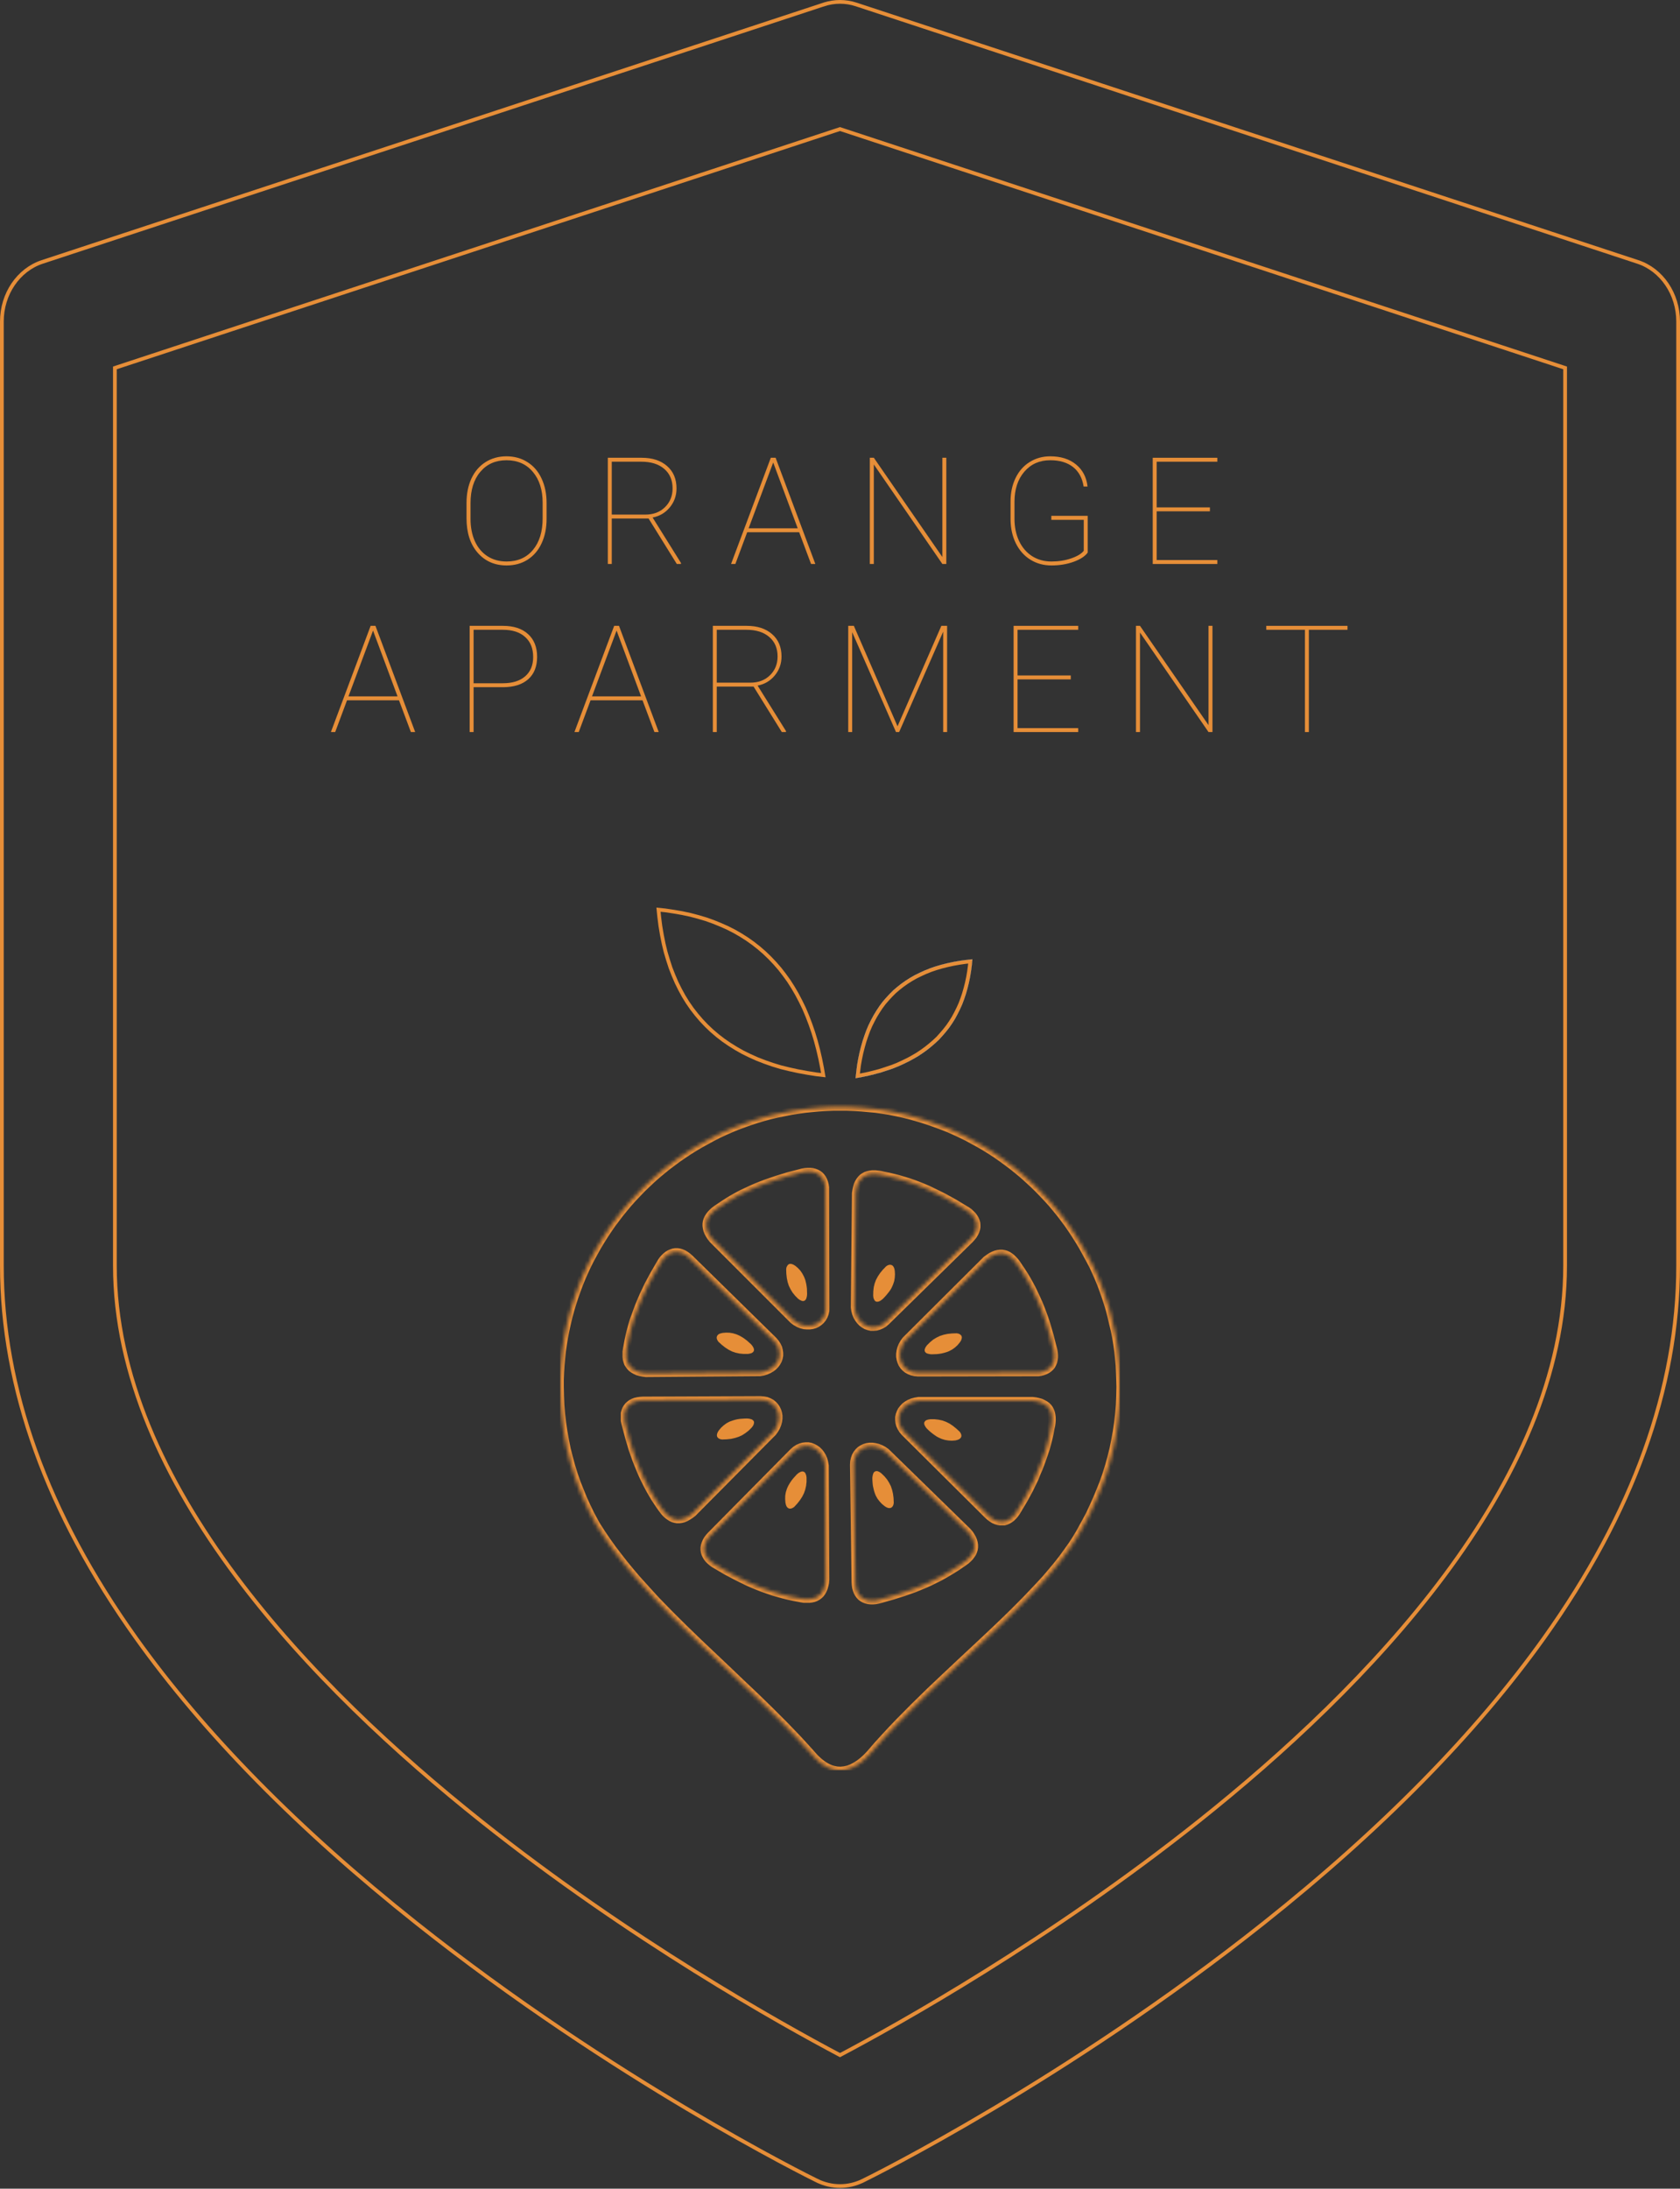 <svg width="450" height="586" viewBox="0 0 450 586" fill="none" xmlns="http://www.w3.org/2000/svg">
<rect x="0" y="0" width="450" height="586" fill="#333333" stroke="none"/>
<path d="M146.406 138.91C146.406 141.371 145.964 143.552 145.078 145.453C144.206 147.341 142.956 148.806 141.328 149.848C139.701 150.876 137.826 151.391 135.703 151.391C132.5 151.391 129.909 150.251 127.93 147.973C125.951 145.694 124.961 142.621 124.961 138.754V134.652C124.961 132.204 125.397 130.03 126.27 128.129C127.155 126.228 128.411 124.763 130.039 123.734C131.68 122.693 133.555 122.172 135.664 122.172C137.786 122.172 139.661 122.693 141.289 123.734C142.93 124.763 144.193 126.234 145.078 128.148C145.964 130.049 146.406 132.217 146.406 134.652V138.91ZM145.352 134.613C145.352 131.176 144.479 128.422 142.734 126.352C140.99 124.268 138.633 123.227 135.664 123.227C132.734 123.227 130.397 124.262 128.652 126.332C126.908 128.389 126.035 131.195 126.035 134.75V138.91C126.035 141.176 126.426 143.181 127.207 144.926C128.001 146.658 129.128 147.992 130.586 148.93C132.044 149.867 133.75 150.336 135.703 150.336C138.672 150.336 141.022 149.301 142.754 147.23C144.486 145.16 145.352 142.335 145.352 138.754V134.613Z" fill="#E68E38"/>
<path d="M173.73 138.832H163.867V151H162.812V122.562H171.875C174.727 122.562 176.992 123.298 178.672 124.77C180.365 126.241 181.211 128.24 181.211 130.766C181.211 132.706 180.605 134.405 179.395 135.863C178.197 137.309 176.667 138.207 174.805 138.559L182.402 150.727V151H181.289L173.73 138.832ZM163.867 137.777H172.832C175.02 137.777 176.784 137.113 178.125 135.785C179.479 134.457 180.156 132.784 180.156 130.766C180.156 128.552 179.408 126.807 177.91 125.531C176.426 124.255 174.388 123.617 171.797 123.617H163.867V137.777Z" fill="#E68E38"/>
<path d="M214.062 142.504H200.137L196.973 151H195.82L206.465 122.562H207.754L218.398 151H217.246L214.062 142.504ZM200.527 141.449H213.672L207.109 123.832L200.527 141.449Z" fill="#E68E38"/>
<path d="M253.477 151H252.422L234.062 124.359V151H232.988V122.562H234.062L252.422 149.145V122.562H253.477V151Z" fill="#E68E38"/>
<path d="M291.348 147.953C290.632 148.943 289.375 149.763 287.578 150.414C285.781 151.065 283.802 151.391 281.641 151.391C279.531 151.391 277.65 150.876 275.996 149.848C274.342 148.819 273.047 147.367 272.109 145.492C271.185 143.617 270.71 141.495 270.684 139.125V134.242C270.684 131.911 271.133 129.822 272.031 127.973C272.93 126.124 274.193 124.698 275.82 123.695C277.448 122.68 279.277 122.172 281.309 122.172C284.134 122.172 286.432 122.895 288.203 124.34C289.987 125.785 291.022 127.758 291.309 130.258H290.254C289.902 127.992 288.958 126.254 287.422 125.043C285.885 123.832 283.848 123.227 281.309 123.227C278.444 123.227 276.133 124.249 274.375 126.293C272.617 128.337 271.738 131.026 271.738 134.359V138.891C271.738 141.117 272.148 143.103 272.969 144.848C273.802 146.592 274.967 147.947 276.465 148.91C277.975 149.861 279.701 150.336 281.641 150.336C283.542 150.336 285.306 150.056 286.934 149.496C288.561 148.936 289.681 148.259 290.293 147.465V139.184H281.602V138.109H291.348V147.953Z" fill="#E68E38"/>
<path d="M324.082 136.898H309.824V149.945H326.074V151H308.77V122.562H326.074V123.617H309.824V135.844H324.082V136.898Z" fill="#E68E38"/>
<path d="M106.875 187.504H92.949L89.785 196H88.633L99.277 167.562H100.566L111.211 196H110.059L106.875 187.504ZM93.34 186.449H106.484L99.922 168.832L93.34 186.449Z" fill="#E68E38"/>
<path d="M126.855 183.988V196H125.801V167.562H134.688C137.591 167.562 139.844 168.298 141.445 169.77C143.06 171.228 143.867 173.259 143.867 175.863C143.867 178.441 143.079 180.434 141.504 181.84C139.941 183.246 137.715 183.962 134.824 183.988H126.855ZM126.855 182.934H134.688C137.253 182.934 139.245 182.315 140.664 181.078C142.096 179.841 142.812 178.116 142.812 175.902C142.812 173.611 142.096 171.827 140.664 170.551C139.245 169.262 137.253 168.617 134.688 168.617H126.855V182.934Z" fill="#E68E38"/>
<path d="M172.109 187.504H158.184L155.02 196H153.867L164.512 167.562H165.801L176.445 196H175.293L172.109 187.504ZM158.574 186.449H171.719L165.156 168.832L158.574 186.449Z" fill="#E68E38"/>
<path d="M201.855 183.832H191.992V196H190.938V167.562H200C202.852 167.562 205.117 168.298 206.797 169.77C208.49 171.241 209.336 173.24 209.336 175.766C209.336 177.706 208.73 179.405 207.52 180.863C206.322 182.309 204.792 183.207 202.93 183.559L210.527 195.727V196H209.414L201.855 183.832ZM191.992 182.777H200.957C203.145 182.777 204.909 182.113 206.25 180.785C207.604 179.457 208.281 177.784 208.281 175.766C208.281 173.552 207.533 171.807 206.035 170.531C204.551 169.255 202.513 168.617 199.922 168.617H191.992V182.777Z" fill="#E68E38"/>
<path d="M228.711 167.562L240.41 194.457L252.148 167.562H253.691V196H252.637V169.125L240.84 196H240L228.262 169.262V196H227.207V167.562H228.711Z" fill="#E68E38"/>
<path d="M286.816 181.898H272.559V194.945H288.809V196H271.504V167.562H288.809V168.617H272.559V180.844H286.816V181.898Z" fill="#E68E38"/>
<path d="M324.766 196H323.711L305.352 169.359V196H304.277V167.562H305.352L323.711 194.145V167.562H324.766V196Z" fill="#E68E38"/>
<path d="M360.938 168.617H350.586V196H349.531V168.617H339.18V167.562H360.938V168.617Z" fill="#E68E38"/>
<path d="M229.339 1.199L229.339 1.199L438.702 70.132C445.088 72.235 449.501 78.707 449.5 86.095V338.85C449.5 371.599 437.422 405.152 413.552 438.585C395.319 464.12 370.085 489.776 338.54 514.838C285.543 556.941 233.354 582.771 231.17 583.843L231.39 584.292L231.17 583.843C229.205 584.81 227.102 585.291 225.001 585.291C222.899 585.291 220.797 584.809 218.832 583.843L218.612 584.292L218.832 583.843C216.648 582.771 164.458 556.941 111.461 514.838C79.915 489.776 54.681 464.12 36.449 438.585C12.578 405.151 0.5 371.598 0.5 338.85V86.095C0.5 78.707 4.914 72.235 11.3 70.132L220.665 1.199L220.509 0.724L220.665 1.199C223.495 0.267 226.512 0.267 229.339 1.199ZM224.768 550.107L225.002 550.231L225.236 550.107C240.588 541.983 281.188 519.37 321.227 487.498C343.555 469.723 368.044 447.173 386.955 421.774C405.862 396.38 419.227 368.092 419.227 338.85V98.864V98.502L418.883 98.389L225.157 34.604L225.001 34.552L224.845 34.604L31.118 98.389L30.774 98.502V98.864V338.85C30.774 368.092 44.139 396.38 63.047 421.774C81.958 447.173 106.447 469.723 128.777 487.498C168.815 519.37 209.416 541.983 224.768 550.107Z" stroke="#E68E38"/>
<g clip-path="url(#clip0)">
<path fill-rule="evenodd" clip-rule="evenodd" d="M215.771 394.547L215.675 394.346L215.526 394.198L215.396 394.102L215.23 394.007L215.056 393.98L214.855 393.954L214.663 394.007L214.436 394.076L214.192 394.198L213.939 394.346L213.669 394.547L213.399 394.791L212.928 395.313L212.483 395.81L212.091 396.297L211.742 396.794L211.446 397.264L211.175 397.735L210.949 398.205L210.757 398.666L210.478 399.564L210.33 400.469L210.312 401.384L210.382 402.299L210.504 402.865L210.678 403.309L210.923 403.631L211.202 403.832L211.524 403.927L211.89 403.901L212.283 403.753L212.71 403.483L213.573 402.551L214.288 401.637L214.881 400.722L215.352 399.781L215.692 398.815L215.919 397.804L216.041 396.742V395.583L215.945 394.991L215.771 394.547Z" fill="#E68E38"/>
<path fill-rule="evenodd" clip-rule="evenodd" d="M239.2 399.956L238.955 398.893L238.633 397.926L238.162 396.994L237.621 396.132L236.924 395.287L236.087 394.477L235.616 394.129L235.171 393.928L234.953 393.876H234.753L234.578 393.902L234.404 393.954L234.256 394.05L234.107 394.172L233.985 394.346L233.889 394.573L233.811 394.817L233.741 395.113L233.689 395.435L233.663 395.81L233.689 396.524L233.741 397.186L233.811 397.804L233.942 398.397L234.064 398.945L234.212 399.459L234.386 399.956L234.578 400.426L235.023 401.236L235.59 401.976L236.209 402.647L236.924 403.239L237.395 403.535L237.839 403.727L238.24 403.779L238.58 403.727L238.877 403.562L239.13 403.265L239.304 402.891L239.4 402.394L239.348 401.114L239.2 399.956Z" fill="#E68E38"/>
<path fill-rule="evenodd" clip-rule="evenodd" d="M234.134 347.93L234.238 348.131L234.36 348.279L234.509 348.401L234.657 348.479L234.822 348.523H235.023L235.25 348.496L235.468 348.427L235.694 348.331L235.965 348.157L236.209 347.983L236.505 347.739L237.002 347.216L237.447 346.72L237.839 346.232L238.214 345.761L238.537 345.291L238.807 344.821L239.025 344.35L239.226 343.88L239.522 342.992L239.67 342.077L239.723 341.163L239.67 340.257L239.574 339.708L239.4 339.264L239.156 338.924L238.877 338.724L238.537 338.628L238.162 338.645L237.77 338.776L237.351 339.046L236.462 339.961L235.721 340.866L235.128 341.764L234.631 342.696L234.282 343.636L234.038 344.647L233.916 345.735L233.889 346.894L233.959 347.486L234.134 347.93Z" fill="#E68E38"/>
<path fill-rule="evenodd" clip-rule="evenodd" d="M216.145 345.047L216.067 344.429L215.971 343.837L215.849 343.288L215.718 342.748L215.544 342.277L215.352 341.807L214.907 340.971L214.384 340.204L213.765 339.534L213.076 338.942L212.579 338.628L212.161 338.454L211.742 338.375L211.393 338.428L211.097 338.602L210.879 338.898L210.678 339.264L210.582 339.76L210.626 341.041L210.757 342.208L210.975 343.262L211.297 344.255L211.742 345.169L212.283 346.058L212.954 346.894L213.765 347.713L214.236 348.052L214.681 348.253L214.907 348.331H215.108H215.274L215.448 348.253L215.596 348.183L215.744 348.035L215.866 347.887L215.971 347.66L216.041 347.416L216.119 347.12L216.163 346.798L216.189 346.423L216.163 345.709L216.145 345.047Z" fill="#E68E38"/>
<path fill-rule="evenodd" clip-rule="evenodd" d="M257.345 383.755L257.074 383.337L256.133 382.474L255.217 381.734L254.328 381.142L253.386 380.671L252.427 380.323L251.415 380.105L250.352 379.983H249.183L248.59 380.079L248.146 380.227L247.954 380.349L247.806 380.471L247.701 380.619L247.605 380.767L247.553 380.942V381.142L247.579 381.333L247.657 381.56L247.779 381.804L247.928 382.056L248.128 382.326L248.372 382.596L248.896 383.093L249.384 383.511L249.881 383.903L250.369 384.251L250.84 384.574L251.311 384.844L251.782 385.061L252.253 385.262L253.142 385.532L254.057 385.68L254.973 385.732L255.889 385.662L256.429 385.532L256.874 385.358L257.196 385.114L257.414 384.844L257.519 384.521L257.493 384.156L257.345 383.755Z" fill="#E68E38"/>
<path fill-rule="evenodd" clip-rule="evenodd" d="M201.907 380.523L201.802 380.375L201.654 380.227L201.506 380.105L201.288 380.001L201.043 379.931L200.747 379.853L200.424 379.809L200.049 379.783L199.334 379.809L198.663 379.853L198.053 379.905L197.46 380.001L196.91 380.131L196.396 380.28L195.899 380.454L195.428 380.619L194.591 381.063L193.85 381.612L193.179 382.222L192.586 382.919L192.263 383.415L192.089 383.859L192.019 384.251L192.071 384.6L192.237 384.896L192.533 385.14L192.908 385.314L193.405 385.41L194.687 385.358L195.847 385.236L196.91 384.992L197.904 384.669L198.811 384.251L199.683 383.685L200.546 383.015L201.357 382.205L201.706 381.734L201.907 381.29L201.976 380.872L201.959 380.698L201.907 380.523Z" fill="#E68E38"/>
<mask id="path-9-inside-1" fill="white">
<path fill-rule="evenodd" clip-rule="evenodd" d="M299.983 369.357L299.913 367.432L299.826 365.533L299.651 363.635L299.459 361.753L299.189 359.881L298.893 358.025L298.518 356.179L298.082 354.376L297.663 352.573L297.21 350.77L296.687 349.028L296.12 347.286L295.501 345.544L294.864 343.802L294.167 342.121L293.426 340.44L292.658 338.785L291.804 337.191L290.932 335.588L290.06 334.003L289.144 332.453L288.185 330.92L287.2 329.413L286.162 327.888L285.107 326.46L284.017 325.023L282.875 323.62L281.715 322.236L280.53 320.92L279.291 319.614L278.027 318.307L276.737 317.053L275.411 315.834L274.103 314.649L272.717 313.491L271.313 312.35L269.874 311.27L268.436 310.207L266.953 309.17L265.445 308.178L263.91 307.219L262.332 306.305L260.745 305.434L259.141 304.563L257.51 303.753L255.854 302.986L254.197 302.246L252.453 301.558L250.709 300.913L248.965 300.295L247.221 299.729L245.478 299.206L243.734 298.718L241.946 298.274L240.124 297.882L238.267 297.508L236.409 297.212L234.561 296.942L232.686 296.776L230.811 296.602L228.885 296.48L226.958 296.401H225.031H223.104L221.168 296.48L219.267 296.602L217.366 296.776L215.491 296.968L213.608 297.238L211.76 297.534L209.911 297.908L208.063 298.274L206.258 298.701L204.453 299.189L202.709 299.711L200.965 300.277L199.221 300.896L197.477 301.54L195.794 302.229L194.111 302.969L192.455 303.735L190.833 304.572L189.229 305.443L187.642 306.314L186.09 307.228L184.555 308.186L183.073 309.17L181.564 310.207L180.134 311.27L178.696 312.35L177.292 313.491L175.905 314.649L174.571 315.834L173.263 317.071L171.973 318.307L170.717 319.614L169.479 320.92L168.293 322.253L167.134 323.638L165.991 325.04L164.91 326.477L163.846 327.888L162.809 329.413L161.815 330.92L160.856 332.453L159.94 333.985L159.068 335.571L158.196 337.173L157.385 338.776L156.618 340.431L155.877 342.112L155.188 343.793L154.543 345.535L153.924 347.277L153.357 349.019L152.834 350.761L152.346 352.564L151.918 354.367L151.526 356.17L151.16 358.017L150.863 359.872L150.584 361.745L150.401 363.6L150.227 365.499L150.105 367.397L150.026 369.322V371.256L150.078 373.695L150.174 376.142L150.375 378.564L150.645 380.933L150.994 383.302L151.413 385.645L151.883 387.988L152.468 390.296L153.087 392.569L153.776 394.791L154.543 396.985L155.415 399.163L156.287 401.306L157.246 403.405L158.257 405.487L159.347 407.507L159.67 408.1L160.019 408.666L161.353 410.739L162.756 412.794L164.213 414.815L165.747 416.818L167.291 418.787L168.921 420.764L170.578 422.715L172.322 424.64L174.066 426.565L175.809 428.472L179.463 432.218L183.221 435.946L187.057 439.656L194.818 447.007L198.68 450.701L202.561 454.376L206.362 458.078L210.094 461.806L213.73 465.586L215.474 467.485L217.218 469.41L217.715 469.985L218.212 470.525L218.709 471.021L219.223 471.491L219.72 471.91L220.209 472.275L220.706 472.624L221.203 472.92L221.7 473.19L222.188 473.416L222.685 473.608L223.199 473.756L224.193 473.956L225.179 474.009L226.173 473.904L227.158 473.686L228.143 473.312L229.137 472.798L230.149 472.153L231.134 471.387L232.128 470.472L233.113 469.436L234.944 467.311L236.845 465.22L238.772 463.139L240.752 461.066L244.78 456.998L248.887 452.974L253.063 449.02L257.214 445.117L261.364 441.241L265.419 437.444L267.398 435.562L269.351 433.69L271.278 431.808L273.127 429.962L274.958 428.107L276.702 426.277L278.446 424.431L280.102 422.628L281.663 420.799L283.163 418.996L284.575 417.193L285.883 415.39L287.121 413.648L288.255 411.906L289.293 410.164L290.234 408.422L290.487 407.978L290.731 407.533L291.821 405.504L292.85 403.283L293.792 401.184L294.664 399.067L295.536 396.89L296.303 394.695L296.992 392.474L297.611 390.226L298.178 387.953L298.648 385.628L299.067 383.311L299.416 380.942L299.686 378.572L299.887 376.151L299.983 373.73L300.035 371.291L299.983 369.357ZM167.753 362.624V361.927L167.857 361.187L168.006 360.394L168.25 359.044L168.546 357.686L168.869 356.327L169.235 354.968L169.636 353.609L170.124 352.277L170.613 350.918L171.136 349.533L171.703 348.174L172.296 346.798L172.941 345.439L173.603 344.054L175.068 341.311L176.673 338.55L177.065 337.879L177.466 337.287L177.911 336.773L178.382 336.328L178.844 335.954L179.341 335.658L179.864 335.44L180.37 335.266L180.893 335.187H181.46L182 335.266L182.567 335.44L183.142 335.684L183.709 336.032L184.276 336.45L184.843 336.947L207.225 358.914L207.766 359.558L208.185 360.203L208.507 360.865L208.682 361.562L208.778 362.25V362.92L208.655 363.582L208.437 364.227L208.115 364.819L207.696 365.385L207.199 365.908L206.606 366.352L205.935 366.744L205.194 367.066L204.409 367.31L203.537 367.458L173.019 367.685L172.2 367.58L171.432 367.432L170.77 367.241L170.177 366.962L169.654 366.666L169.183 366.326L168.79 365.925L168.468 365.481L168.163 365.019L167.971 364.471L167.822 363.905L167.753 363.286V362.624ZM185.601 405.112L184.939 405.608L184.293 406.027L183.674 406.375L183.081 406.619L182.489 406.767L181.922 406.837H181.355L180.814 406.741L180.291 406.593L179.768 406.349L179.28 406.027L178.783 405.652L178.286 405.19L177.824 404.668L177.379 404.075L176.882 403.405L176.123 402.273L175.356 401.114L174.641 399.903L173.944 398.693L173.281 397.43L172.636 396.149L172.017 394.843L171.45 393.51L170.883 392.125L170.334 390.74L169.322 387.857L168.45 384.887L167.631 381.804L167.439 381.063L167.291 380.349V379.679V379.043V378.407L167.439 377.841L167.639 377.318L167.91 376.848L168.232 376.43L168.633 376.055L169.078 375.715L169.593 375.445L170.185 375.219L170.831 375.071L171.52 374.975L172.287 374.923L203.677 374.801L204.549 374.871L205.316 375.019L206.013 375.297L206.633 375.637L207.173 376.081L207.618 376.578L207.984 377.118L208.281 377.736L208.481 378.407L208.586 379.069V379.809L208.49 380.532L208.289 381.29L207.993 382.03L207.574 382.771L207.06 383.494L185.601 405.112ZM221.072 423.752L220.898 424.518L220.706 425.189L220.453 425.781L220.156 426.321L219.816 426.765L219.415 427.157L218.971 427.479L218.482 427.749L217.933 427.95L217.366 428.072L216.747 428.15H216.102H215.387L214.646 428.028L213.878 427.88L212.518 427.628L211.158 427.331L209.806 426.992L208.446 426.617L207.086 426.225L205.656 425.729L204.296 425.258L202.909 424.718L201.549 424.152L200.189 423.551L197.486 422.219L194.713 420.764L191.975 419.161L191.304 418.769L190.711 418.343L190.196 417.898L189.743 417.454L189.377 416.966L189.089 416.47L188.862 415.973L188.714 415.46L188.644 414.911V414.371L188.74 413.805L188.915 413.256L189.159 412.69L189.481 412.124L189.909 411.557L190.423 410.991L212.475 388.693L213.111 388.153L213.756 387.727L214.445 387.431L215.117 387.239L215.805 387.161H216.503L217.139 387.282L217.785 387.535L218.378 387.849L218.944 388.249L219.468 388.763L219.912 389.338L220.305 390L220.627 390.74L220.845 391.559L220.993 392.43L221.142 422.915L221.072 423.752ZM221.15 350.918L220.976 351.684L220.706 352.372L220.357 352.991L219.912 353.531L219.415 353.975L218.875 354.35L218.256 354.646L217.584 354.846L216.895 354.942H216.119L215.43 354.89L214.663 354.689L213.922 354.393L213.181 353.975L212.466 353.453L190.885 331.878L190.388 331.242L189.961 330.597L189.638 329.979L189.394 329.36L189.255 328.759L189.176 328.193V327.653L189.255 327.105L189.429 326.564L189.673 326.042L189.97 325.554L190.362 325.058L190.807 324.587L191.33 324.117L191.923 323.673L192.586 323.229L193.728 322.462L194.888 321.704L196.065 320.99L197.277 320.302L198.532 319.631L199.823 319.022L201.157 318.403L202.491 317.811L203.912 317.245L205.29 316.722L208.185 315.738L211.175 314.823L214.262 314.031L215.012 313.83L215.727 313.708L216.39 313.656H217.035L217.654 313.735L218.194 313.883L218.718 314.083L219.206 314.353L219.633 314.675L219.999 315.067L220.322 315.511L220.592 316.034L220.819 316.626L220.985 317.262L221.089 317.959V318.725L221.159 350.082L221.15 350.918ZM229.198 319.466L229.329 318.647L229.495 317.907L229.695 317.219L229.966 316.626L230.288 316.104L230.637 315.659L231.029 315.268L231.474 314.971L231.971 314.701L232.512 314.527L233.079 314.405L233.698 314.327H234.43L235.119 314.405L235.86 314.501L236.627 314.675L237.988 314.945L239.348 315.268L240.682 315.607L242.042 316.008L243.402 316.426L244.763 316.896L246.123 317.41L247.483 317.959L248.835 318.551L250.125 319.178L251.485 319.84L252.872 320.537L255.592 322.035L258.33 323.69L259.001 324.091L259.594 324.509L260.091 324.979L260.536 325.423L260.902 325.911L261.199 326.408L261.425 326.93L261.574 327.47L261.617 327.993V328.533L261.513 329.099L261.338 329.639L261.068 330.214L260.728 330.78L260.301 331.32L259.786 331.886L237.395 353.836L236.749 354.384L236.078 354.776L235.389 355.073L234.7 355.273L234.003 355.325H233.314L232.669 355.177L232.032 354.951L231.439 354.602L230.864 354.184L230.376 353.67L229.931 353.078L229.53 352.407L229.233 351.667L229.015 350.857L228.893 349.986L229.198 319.466ZM260.981 414.249L260.902 414.815L260.737 415.338L260.51 415.852L260.187 416.348L259.821 416.836L259.35 417.332L258.827 417.803L258.234 418.247L257.571 418.691L256.429 419.484L255.269 420.215L254.084 420.929L252.872 421.644L251.616 422.332L250.326 422.976L249.018 423.621L247.684 424.213L246.323 424.779L244.937 425.346L242.068 426.356L239.104 427.297L236.017 428.168L235.276 428.359L234.561 428.507L233.889 428.56H233.227L232.634 428.507L232.058 428.359L231.544 428.168L231.073 427.915L230.628 427.593L230.253 427.201L229.913 426.73L229.643 426.234L229.416 425.642L229.242 425.006L229.146 424.309L229.094 423.543L228.675 392.186L228.728 391.315L228.902 390.549L229.146 389.861L229.495 389.242L229.913 388.702L230.402 388.232L230.977 387.857L231.596 387.561L232.233 387.37L232.93 387.265H233.645L234.386 387.37L235.128 387.544L235.895 387.84L236.636 388.232L237.377 388.746L259.176 410.007L259.716 410.634L260.144 411.279L260.484 411.888L260.737 412.507L260.902 413.099L260.981 413.665V414.249ZM281.794 380.149L281.742 380.863L281.646 381.603L281.471 382.37L281.227 383.729L280.931 385.079L280.582 386.438L280.207 387.796L279.771 389.112L279.3 390.47L278.812 391.829L278.289 393.188L277.696 394.547L277.155 395.932L276.484 397.282L275.821 398.667L274.339 401.41L272.708 404.145L272.307 404.816L271.889 405.408L271.444 405.931L270.999 406.375L270.502 406.741L270.014 407.037L269.491 407.263L268.976 407.411H268.427H267.886L267.346 407.316L266.77 407.141L266.204 406.898L265.663 406.549L265.096 406.131L264.521 405.608L242.278 383.511L241.737 382.866L241.336 382.196L241.022 381.534L240.848 380.846L240.769 380.149V379.487L240.917 378.816L241.144 378.198L241.458 377.579L241.885 377.039L242.373 376.517L242.966 376.073L243.638 375.681L244.379 375.384L245.19 375.167L246.062 375.019H276.58L277.399 375.114L278.167 375.289L278.829 375.48L279.422 375.759L279.945 376.055L280.416 376.395L280.809 376.796L281.131 377.24L281.375 377.728L281.576 378.276L281.698 378.842L281.776 379.461L281.794 380.149ZM282.387 363.434L282.308 364.053L282.186 364.593L281.968 365.115L281.715 365.612L281.375 366.03L280.974 366.396L280.53 366.718L280.015 366.988L279.422 367.214L278.777 367.389L278.088 367.484H277.321L245.931 367.537L245.059 367.458L244.292 367.284L243.603 367.014L242.984 366.666L242.469 366.248L241.998 365.751L241.624 365.185L241.353 364.567L241.153 363.905L241.031 363.208V362.494L241.135 361.753L241.327 361.013L241.624 360.273L242.042 359.506L242.565 358.792L264.146 337.287L264.808 336.799L265.454 336.372L266.073 336.058L266.692 335.806L267.285 335.658L267.852 335.588H268.436L268.985 335.684L269.5 335.832L270.023 336.076L270.511 336.398L271.008 336.773L271.479 337.243L271.95 337.757L272.394 338.349L272.839 339.02L273.606 340.152L274.374 341.337L275.089 342.521L275.777 343.758L276.449 345.012L277.068 346.302L277.678 347.608L278.28 348.941L278.847 350.326L279.361 351.71L279.884 353.139L280.355 354.594L281.227 357.581L282.012 360.673L282.212 361.414L282.334 362.128L282.387 362.79V363.434Z"/>
</mask>
<path fill-rule="evenodd" clip-rule="evenodd" d="M299.983 369.357L299.913 367.432L299.826 365.533L299.651 363.635L299.459 361.753L299.189 359.881L298.893 358.025L298.518 356.179L298.082 354.376L297.663 352.573L297.21 350.77L296.687 349.028L296.12 347.286L295.501 345.544L294.864 343.802L294.167 342.121L293.426 340.44L292.658 338.785L291.804 337.191L290.932 335.588L290.06 334.003L289.144 332.453L288.185 330.92L287.2 329.413L286.162 327.888L285.107 326.46L284.017 325.023L282.875 323.62L281.715 322.236L280.53 320.92L279.291 319.614L278.027 318.307L276.737 317.053L275.411 315.834L274.103 314.649L272.717 313.491L271.313 312.35L269.874 311.27L268.436 310.207L266.953 309.17L265.445 308.178L263.91 307.219L262.332 306.305L260.745 305.434L259.141 304.563L257.51 303.753L255.854 302.986L254.197 302.246L252.453 301.558L250.709 300.913L248.965 300.295L247.221 299.729L245.478 299.206L243.734 298.718L241.946 298.274L240.124 297.882L238.267 297.508L236.409 297.212L234.561 296.942L232.686 296.776L230.811 296.602L228.885 296.48L226.958 296.401H225.031H223.104L221.168 296.48L219.267 296.602L217.366 296.776L215.491 296.968L213.608 297.238L211.76 297.534L209.911 297.908L208.063 298.274L206.258 298.701L204.453 299.189L202.709 299.711L200.965 300.277L199.221 300.896L197.477 301.54L195.794 302.229L194.111 302.969L192.455 303.735L190.833 304.572L189.229 305.443L187.642 306.314L186.09 307.228L184.555 308.186L183.073 309.17L181.564 310.207L180.134 311.27L178.696 312.35L177.292 313.491L175.905 314.649L174.571 315.834L173.263 317.071L171.973 318.307L170.717 319.614L169.479 320.92L168.293 322.253L167.134 323.638L165.991 325.04L164.91 326.477L163.846 327.888L162.809 329.413L161.815 330.92L160.856 332.453L159.94 333.985L159.068 335.571L158.196 337.173L157.385 338.776L156.618 340.431L155.877 342.112L155.188 343.793L154.543 345.535L153.924 347.277L153.357 349.019L152.834 350.761L152.346 352.564L151.918 354.367L151.526 356.17L151.16 358.017L150.863 359.872L150.584 361.745L150.401 363.6L150.227 365.499L150.105 367.397L150.026 369.322V371.256L150.078 373.695L150.174 376.142L150.375 378.564L150.645 380.933L150.994 383.302L151.413 385.645L151.883 387.988L152.468 390.296L153.087 392.569L153.776 394.791L154.543 396.985L155.415 399.163L156.287 401.306L157.246 403.405L158.257 405.487L159.347 407.507L159.67 408.1L160.019 408.666L161.353 410.739L162.756 412.794L164.213 414.815L165.747 416.818L167.291 418.787L168.921 420.764L170.578 422.715L172.322 424.64L174.066 426.565L175.809 428.472L179.463 432.218L183.221 435.946L187.057 439.656L194.818 447.007L198.68 450.701L202.561 454.376L206.362 458.078L210.094 461.806L213.73 465.586L215.474 467.485L217.218 469.41L217.715 469.985L218.212 470.525L218.709 471.021L219.223 471.491L219.72 471.91L220.209 472.275L220.706 472.624L221.203 472.92L221.7 473.19L222.188 473.416L222.685 473.608L223.199 473.756L224.193 473.956L225.179 474.009L226.173 473.904L227.158 473.686L228.143 473.312L229.137 472.798L230.149 472.153L231.134 471.387L232.128 470.472L233.113 469.436L234.944 467.311L236.845 465.22L238.772 463.139L240.752 461.066L244.78 456.998L248.887 452.974L253.063 449.02L257.214 445.117L261.364 441.241L265.419 437.444L267.398 435.562L269.351 433.69L271.278 431.808L273.127 429.962L274.958 428.107L276.702 426.277L278.446 424.431L280.102 422.628L281.663 420.799L283.163 418.996L284.575 417.193L285.883 415.39L287.121 413.648L288.255 411.906L289.293 410.164L290.234 408.422L290.487 407.978L290.731 407.533L291.821 405.504L292.85 403.283L293.792 401.184L294.664 399.067L295.536 396.89L296.303 394.695L296.992 392.474L297.611 390.226L298.178 387.953L298.648 385.628L299.067 383.311L299.416 380.942L299.686 378.572L299.887 376.151L299.983 373.73L300.035 371.291L299.983 369.357ZM167.753 362.624V361.927L167.857 361.187L168.006 360.394L168.25 359.044L168.546 357.686L168.869 356.327L169.235 354.968L169.636 353.609L170.124 352.277L170.613 350.918L171.136 349.533L171.703 348.174L172.296 346.798L172.941 345.439L173.603 344.054L175.068 341.311L176.673 338.55L177.065 337.879L177.466 337.287L177.911 336.773L178.382 336.328L178.844 335.954L179.341 335.658L179.864 335.44L180.37 335.266L180.893 335.187H181.46L182 335.266L182.567 335.44L183.142 335.684L183.709 336.032L184.276 336.45L184.843 336.947L207.225 358.914L207.766 359.558L208.185 360.203L208.507 360.865L208.682 361.562L208.778 362.25V362.92L208.655 363.582L208.437 364.227L208.115 364.819L207.696 365.385L207.199 365.908L206.606 366.352L205.935 366.744L205.194 367.066L204.409 367.31L203.537 367.458L173.019 367.685L172.2 367.58L171.432 367.432L170.77 367.241L170.177 366.962L169.654 366.666L169.183 366.326L168.79 365.925L168.468 365.481L168.163 365.019L167.971 364.471L167.822 363.905L167.753 363.286V362.624ZM185.601 405.112L184.939 405.608L184.293 406.027L183.674 406.375L183.081 406.619L182.489 406.767L181.922 406.837H181.355L180.814 406.741L180.291 406.593L179.768 406.349L179.28 406.027L178.783 405.652L178.286 405.19L177.824 404.668L177.379 404.075L176.882 403.405L176.123 402.273L175.356 401.114L174.641 399.903L173.944 398.693L173.281 397.43L172.636 396.149L172.017 394.843L171.45 393.51L170.883 392.125L170.334 390.74L169.322 387.857L168.45 384.887L167.631 381.804L167.439 381.063L167.291 380.349V379.679V379.043V378.407L167.439 377.841L167.639 377.318L167.91 376.848L168.232 376.43L168.633 376.055L169.078 375.715L169.593 375.445L170.185 375.219L170.831 375.071L171.52 374.975L172.287 374.923L203.677 374.801L204.549 374.871L205.316 375.019L206.013 375.297L206.633 375.637L207.173 376.081L207.618 376.578L207.984 377.118L208.281 377.736L208.481 378.407L208.586 379.069V379.809L208.49 380.532L208.289 381.29L207.993 382.03L207.574 382.771L207.06 383.494L185.601 405.112ZM221.072 423.752L220.898 424.518L220.706 425.189L220.453 425.781L220.156 426.321L219.816 426.765L219.415 427.157L218.971 427.479L218.482 427.749L217.933 427.95L217.366 428.072L216.747 428.15H216.102H215.387L214.646 428.028L213.878 427.88L212.518 427.628L211.158 427.331L209.806 426.992L208.446 426.617L207.086 426.225L205.656 425.729L204.296 425.258L202.909 424.718L201.549 424.152L200.189 423.551L197.486 422.219L194.713 420.764L191.975 419.161L191.304 418.769L190.711 418.343L190.196 417.898L189.743 417.454L189.377 416.966L189.089 416.47L188.862 415.973L188.714 415.46L188.644 414.911V414.371L188.74 413.805L188.915 413.256L189.159 412.69L189.481 412.124L189.909 411.557L190.423 410.991L212.475 388.693L213.111 388.153L213.756 387.727L214.445 387.431L215.117 387.239L215.805 387.161H216.503L217.139 387.282L217.785 387.535L218.378 387.849L218.944 388.249L219.468 388.763L219.912 389.338L220.305 390L220.627 390.74L220.845 391.559L220.993 392.43L221.142 422.915L221.072 423.752ZM221.15 350.918L220.976 351.684L220.706 352.372L220.357 352.991L219.912 353.531L219.415 353.975L218.875 354.35L218.256 354.646L217.584 354.846L216.895 354.942H216.119L215.43 354.89L214.663 354.689L213.922 354.393L213.181 353.975L212.466 353.453L190.885 331.878L190.388 331.242L189.961 330.597L189.638 329.979L189.394 329.36L189.255 328.759L189.176 328.193V327.653L189.255 327.105L189.429 326.564L189.673 326.042L189.97 325.554L190.362 325.058L190.807 324.587L191.33 324.117L191.923 323.673L192.586 323.229L193.728 322.462L194.888 321.704L196.065 320.99L197.277 320.302L198.532 319.631L199.823 319.022L201.157 318.403L202.491 317.811L203.912 317.245L205.29 316.722L208.185 315.738L211.175 314.823L214.262 314.031L215.012 313.83L215.727 313.708L216.39 313.656H217.035L217.654 313.735L218.194 313.883L218.718 314.083L219.206 314.353L219.633 314.675L219.999 315.067L220.322 315.511L220.592 316.034L220.819 316.626L220.985 317.262L221.089 317.959V318.725L221.159 350.082L221.15 350.918ZM229.198 319.466L229.329 318.647L229.495 317.907L229.695 317.219L229.966 316.626L230.288 316.104L230.637 315.659L231.029 315.268L231.474 314.971L231.971 314.701L232.512 314.527L233.079 314.405L233.698 314.327H234.43L235.119 314.405L235.86 314.501L236.627 314.675L237.988 314.945L239.348 315.268L240.682 315.607L242.042 316.008L243.402 316.426L244.763 316.896L246.123 317.41L247.483 317.959L248.835 318.551L250.125 319.178L251.485 319.84L252.872 320.537L255.592 322.035L258.33 323.69L259.001 324.091L259.594 324.509L260.091 324.979L260.536 325.423L260.902 325.911L261.199 326.408L261.425 326.93L261.574 327.47L261.617 327.993V328.533L261.513 329.099L261.338 329.639L261.068 330.214L260.728 330.78L260.301 331.32L259.786 331.886L237.395 353.836L236.749 354.384L236.078 354.776L235.389 355.073L234.7 355.273L234.003 355.325H233.314L232.669 355.177L232.032 354.951L231.439 354.602L230.864 354.184L230.376 353.67L229.931 353.078L229.53 352.407L229.233 351.667L229.015 350.857L228.893 349.986L229.198 319.466ZM260.981 414.249L260.902 414.815L260.737 415.338L260.51 415.852L260.187 416.348L259.821 416.836L259.35 417.332L258.827 417.803L258.234 418.247L257.571 418.691L256.429 419.484L255.269 420.215L254.084 420.929L252.872 421.644L251.616 422.332L250.326 422.976L249.018 423.621L247.684 424.213L246.323 424.779L244.937 425.346L242.068 426.356L239.104 427.297L236.017 428.168L235.276 428.359L234.561 428.507L233.889 428.56H233.227L232.634 428.507L232.058 428.359L231.544 428.168L231.073 427.915L230.628 427.593L230.253 427.201L229.913 426.73L229.643 426.234L229.416 425.642L229.242 425.006L229.146 424.309L229.094 423.543L228.675 392.186L228.728 391.315L228.902 390.549L229.146 389.861L229.495 389.242L229.913 388.702L230.402 388.232L230.977 387.857L231.596 387.561L232.233 387.37L232.93 387.265H233.645L234.386 387.37L235.128 387.544L235.895 387.84L236.636 388.232L237.377 388.746L259.176 410.007L259.716 410.634L260.144 411.279L260.484 411.888L260.737 412.507L260.902 413.099L260.981 413.665V414.249ZM281.794 380.149L281.742 380.863L281.646 381.603L281.471 382.37L281.227 383.729L280.931 385.079L280.582 386.438L280.207 387.796L279.771 389.112L279.3 390.47L278.812 391.829L278.289 393.188L277.696 394.547L277.155 395.932L276.484 397.282L275.821 398.667L274.339 401.41L272.708 404.145L272.307 404.816L271.889 405.408L271.444 405.931L270.999 406.375L270.502 406.741L270.014 407.037L269.491 407.263L268.976 407.411H268.427H267.886L267.346 407.316L266.77 407.141L266.204 406.898L265.663 406.549L265.096 406.131L264.521 405.608L242.278 383.511L241.737 382.866L241.336 382.196L241.022 381.534L240.848 380.846L240.769 380.149V379.487L240.917 378.816L241.144 378.198L241.458 377.579L241.885 377.039L242.373 376.517L242.966 376.073L243.638 375.681L244.379 375.384L245.19 375.167L246.062 375.019H276.58L277.399 375.114L278.167 375.289L278.829 375.48L279.422 375.759L279.945 376.055L280.416 376.395L280.809 376.796L281.131 377.24L281.375 377.728L281.576 378.276L281.698 378.842L281.776 379.461L281.794 380.149ZM282.387 363.434L282.308 364.053L282.186 364.593L281.968 365.115L281.715 365.612L281.375 366.03L280.974 366.396L280.53 366.718L280.015 366.988L279.422 367.214L278.777 367.389L278.088 367.484H277.321L245.931 367.537L245.059 367.458L244.292 367.284L243.603 367.014L242.984 366.666L242.469 366.248L241.998 365.751L241.624 365.185L241.353 364.567L241.153 363.905L241.031 363.208V362.494L241.135 361.753L241.327 361.013L241.624 360.273L242.042 359.506L242.565 358.792L264.146 337.287L264.808 336.799L265.454 336.372L266.073 336.058L266.692 335.806L267.285 335.658L267.852 335.588H268.436L268.985 335.684L269.5 335.832L270.023 336.076L270.511 336.398L271.008 336.773L271.479 337.243L271.95 337.757L272.394 338.349L272.839 339.02L273.606 340.152L274.374 341.337L275.089 342.521L275.777 343.758L276.449 345.012L277.068 346.302L277.678 347.608L278.28 348.941L278.847 350.326L279.361 351.71L279.884 353.139L280.355 354.594L281.227 357.581L282.012 360.673L282.212 361.414L282.334 362.128L282.387 362.79V363.434Z" stroke="#E68E38" stroke-width="2" mask="url(#path-9-inside-1)"/>
<path fill-rule="evenodd" clip-rule="evenodd" d="M192.141 358.792L192.411 359.219L193.353 360.081L194.268 360.795L195.184 361.387L196.126 361.858L197.085 362.18L198.096 362.398L199.186 362.502H200.346L200.913 362.398L201.383 362.25L201.558 362.128L201.706 362.006L201.828 361.858L201.907 361.71L201.959 361.535V361.335L201.933 361.143L201.854 360.917L201.732 360.673L201.584 360.429L201.383 360.151L201.139 359.88L200.616 359.41L200.128 358.966L199.605 358.574L199.134 358.226L198.646 357.929L198.175 357.659L197.704 357.442L197.233 357.241L196.318 356.971L195.428 356.823L194.513 356.797L193.597 356.867L193.03 356.997L192.586 357.163L192.263 357.416L192.071 357.712L191.967 358.034L191.993 358.4L192.141 358.792Z" fill="#E68E38"/>
<path fill-rule="evenodd" clip-rule="evenodd" d="M257.414 357.485L257.118 357.241L256.752 357.067L256.255 356.971L254.973 357.015L253.813 357.137L252.75 357.363L251.756 357.686L250.84 358.13L249.951 358.67L249.114 359.367L248.294 360.177L247.954 360.647L247.753 361.091L247.684 361.318V361.509V361.684L247.753 361.858L247.832 362.006L247.98 362.154L248.128 362.276L248.346 362.38L248.59 362.45L248.896 362.52L249.209 362.572L249.584 362.598L250.299 362.572L250.971 362.546L251.581 362.476L252.183 362.38L252.723 362.25L253.264 362.102L253.735 361.954L254.206 361.762L255.043 361.318L255.81 360.769L256.481 360.151L257.074 359.436L257.397 358.966L257.563 358.522L257.641 358.13L257.589 357.781L257.414 357.485Z" fill="#E68E38"/>
<path d="M176.577 245.487L176.385 243.559L178.162 243.74L180.473 244.086L182.725 244.475L184.91 244.941L187.036 245.502L189.099 246.115L191.073 246.821L193.009 247.606L194.89 248.442L196.698 249.363L198.43 250.361L200.119 251.437L201.73 252.581L203.289 253.803L204.778 255.093L206.199 256.461L207.561 257.899L208.879 259.413L210.103 260.998L211.302 262.661L212.422 264.417L213.475 266.228L214.461 268.11L215.411 270.068L216.274 272.121L217.079 274.231L217.841 276.435L218.524 278.691L219.139 281.018L219.702 283.45L220.197 285.927L220.527 287.859L218.629 287.64L216.152 287.242L213.742 286.8L211.411 286.29L209.128 285.728L206.953 285.065L204.843 284.33L202.814 283.546L200.855 282.666L198.975 281.744L197.166 280.72L195.432 279.643L193.77 278.499L192.186 277.278L190.671 275.988L189.233 274.621L187.865 273.185L186.573 271.671L185.35 270.105L184.206 268.455L183.13 266.718L182.156 264.936L181.225 263.059L180.396 261.127L179.611 259.128L178.929 257.023L178.289 254.873L177.754 252.648L177.287 250.313L176.888 247.935L176.577 245.487Z" stroke="#E68E38"/>
<path d="M258.716 257.545L259.879 257.414L259.786 258.448L259.571 260.057L259.304 261.624L258.985 263.129L258.614 264.601L258.201 266.037L257.737 267.42L257.231 268.755L256.649 270.039L256.012 271.312L255.352 272.528L254.625 273.689L253.855 274.8L252.999 275.895L252.121 276.918L251.206 277.934L250.209 278.871L249.16 279.772L248.069 280.648L246.926 281.48L245.735 282.277L244.49 283.006L243.2 283.71L241.829 284.373L240.441 285.011L238.984 285.593L237.465 286.102L237.463 286.102L235.89 286.62L234.278 287.06L232.618 287.474L230.873 287.836L229.762 288.038L229.887 286.932L230.103 285.196L230.396 283.536L230.741 281.899L231.137 280.339L231.568 278.824L232.059 277.361L232.576 275.952L233.158 274.592L233.81 273.28L234.497 272.01L235.227 270.819L235.999 269.653L236.826 268.546L237.724 267.503L238.645 266.507L239.617 265.535L240.659 264.648L241.749 263.791L242.87 262.996L244.061 262.243L245.293 261.541L246.581 260.907L247.924 260.296L249.313 259.739L250.747 259.251L252.236 258.812L253.779 258.425L255.366 258.08L257.031 257.787L258.716 257.545Z" stroke="#E68E38"/>
<path fill-rule="evenodd" clip-rule="evenodd" d="M260.431 256.849L260.283 258.504L260.065 260.133L259.795 261.718L259.472 263.242L259.097 264.732L258.679 266.186L258.208 267.589L257.693 268.947L257.101 270.254L256.455 271.543L255.784 272.78L255.043 273.964L254.258 275.097L253.386 276.212L252.497 277.248L251.564 278.285L250.544 279.243L249.48 280.157L248.372 281.046L247.213 281.89L246.001 282.701L244.736 283.441L243.428 284.155L242.042 284.826L240.638 285.47L239.156 286.063L237.621 286.576L236.034 287.099L234.404 287.543L232.73 287.961L230.968 288.327L229.19 288.649L229.39 286.873L229.608 285.122L229.905 283.441L230.253 281.786L230.655 280.209L231.091 278.676L231.588 277.196L232.111 275.767L232.704 274.382L233.366 273.05L234.064 271.761L234.805 270.55L235.59 269.365L236.436 268.233L237.351 267.17L238.284 266.16L239.278 265.167L240.342 264.261L241.449 263.39L242.591 262.58L243.803 261.814L245.059 261.1L246.367 260.455L247.727 259.837L249.14 259.27L250.596 258.774L252.104 258.33L253.665 257.938L255.269 257.589L256.952 257.293L258.653 257.049L260.431 256.849Z" stroke="white" stroke-width="0.03" stroke-miterlimit="10"/>
</g>
<defs>
<clipPath id="clip0">
<rect width="150" height="231" fill="white" transform="translate(150 243)"/>
</clipPath>
</defs>
</svg>

